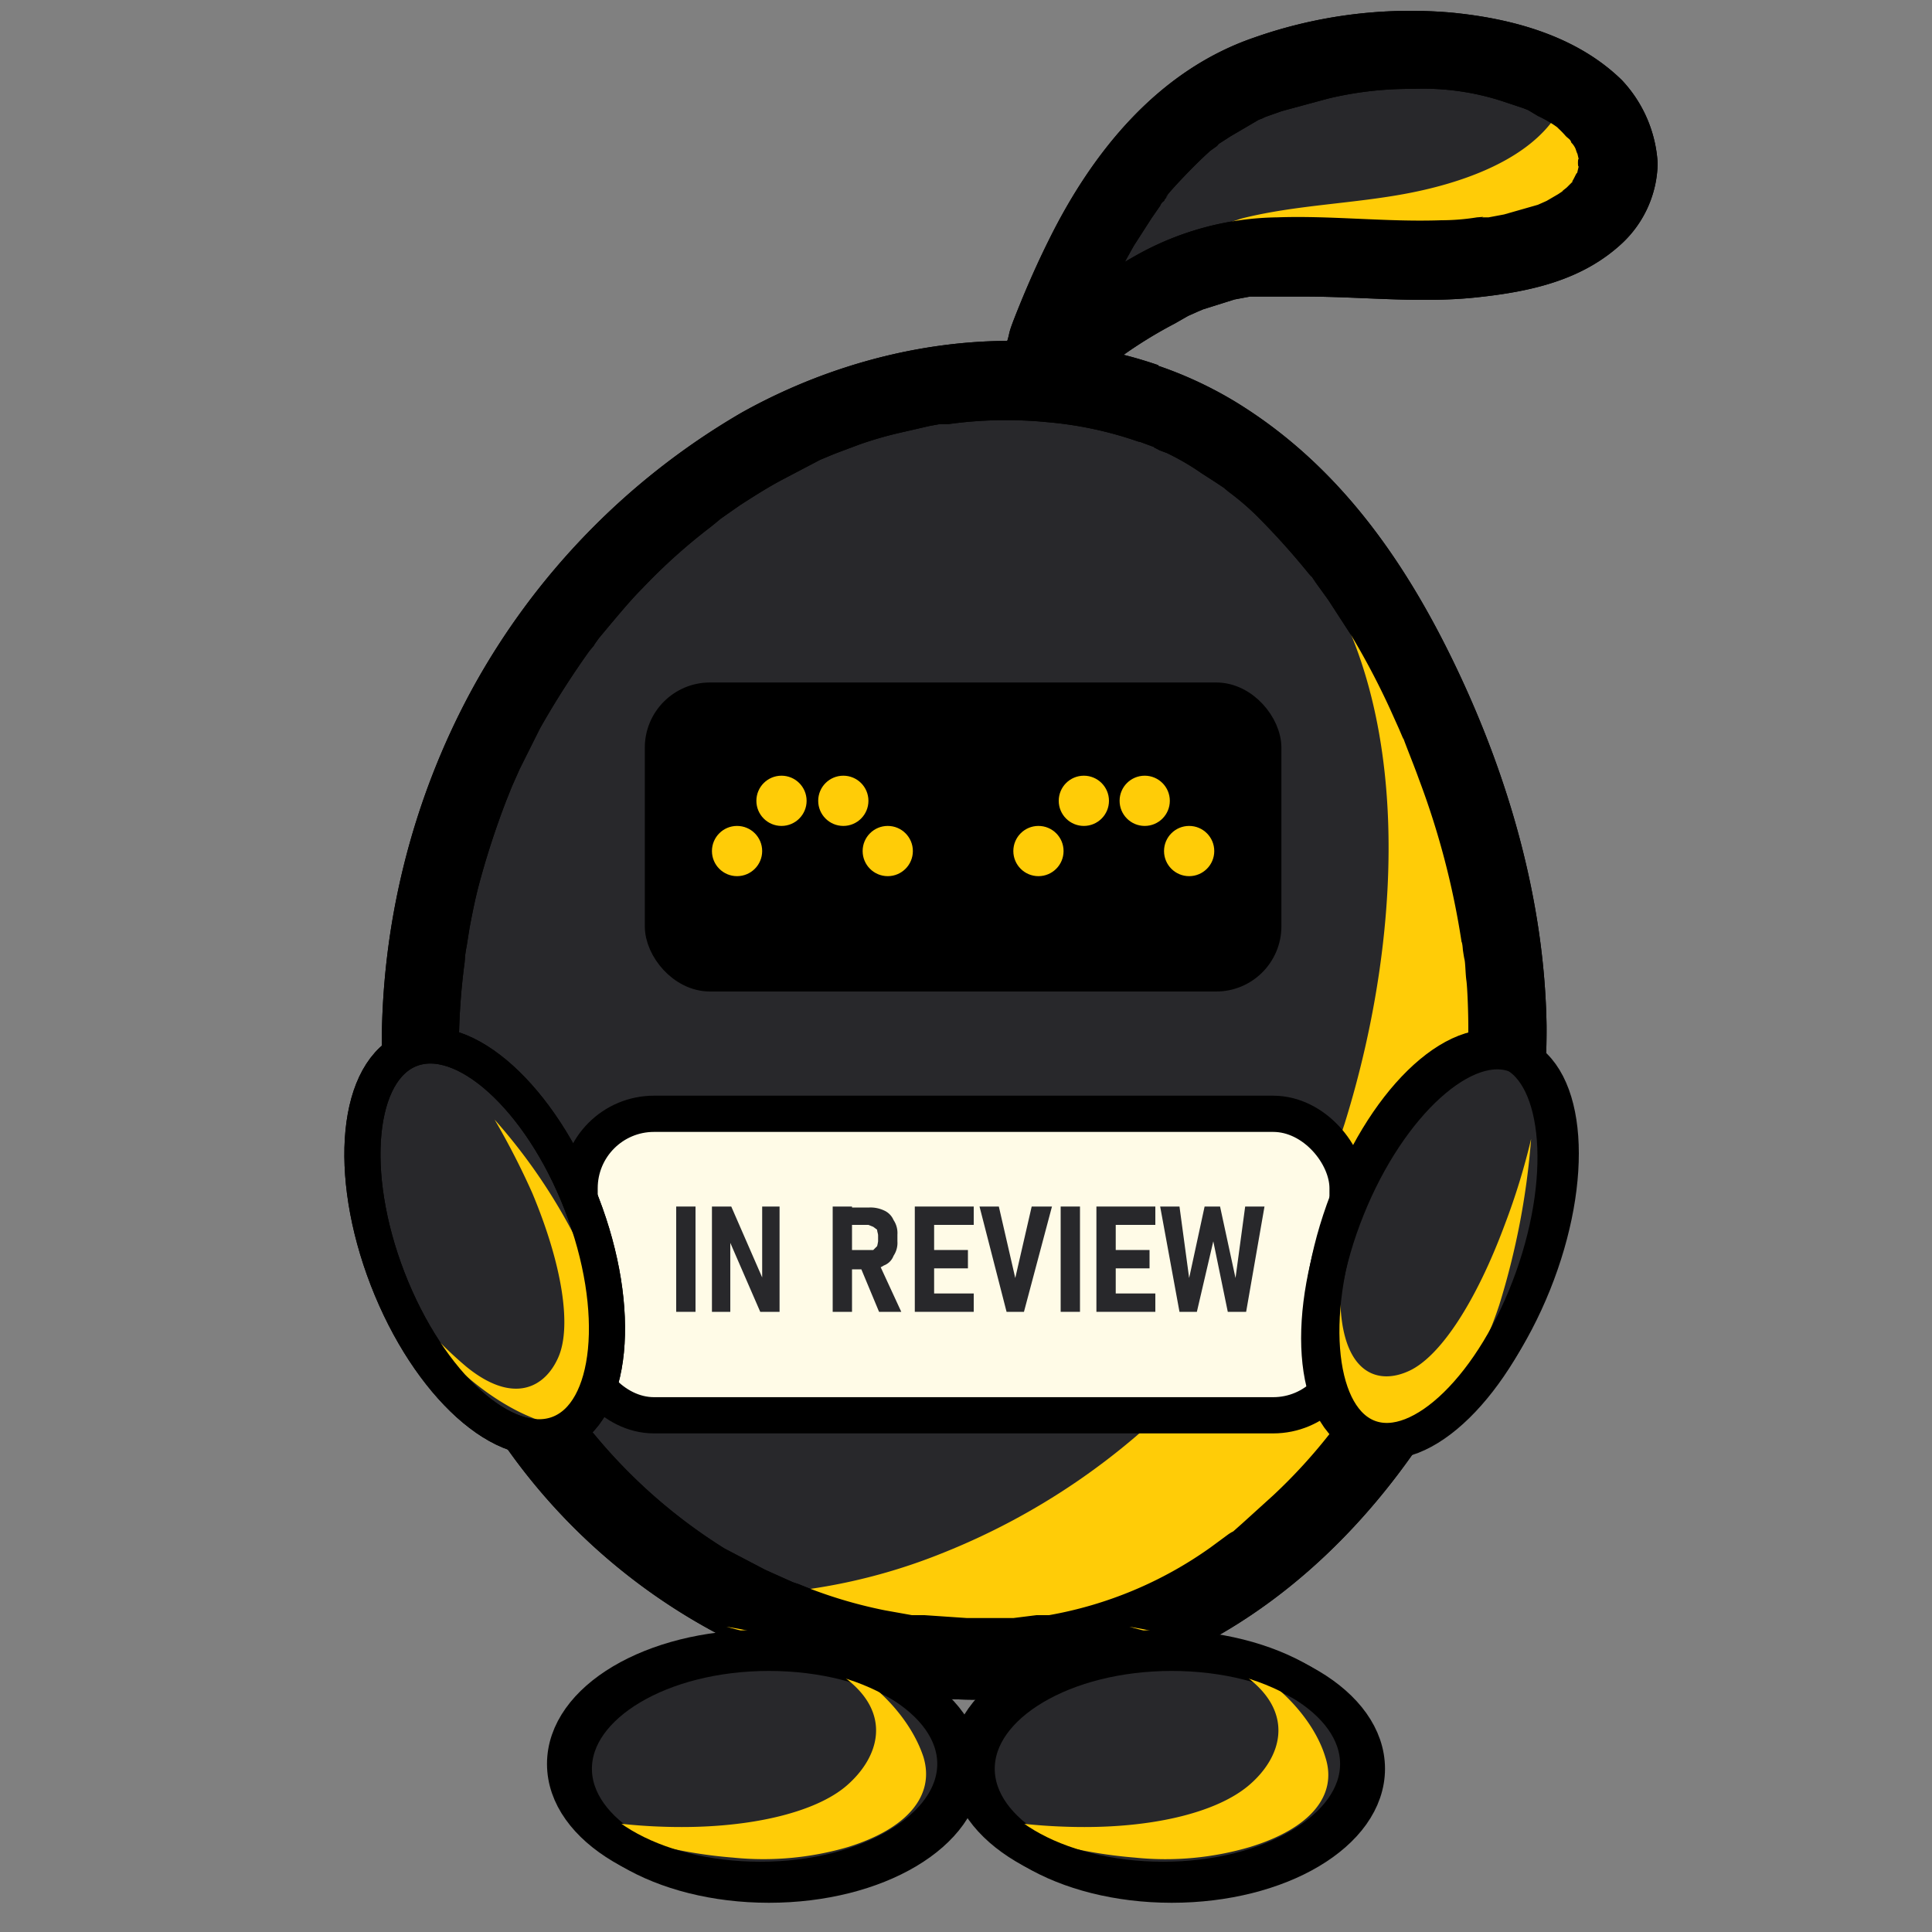 <svg xmlns="http://www.w3.org/2000/svg" viewBox="0 0 200 200"><rect x="0" y="0" width="200" height="200" fill="#808080" stroke="none"/><defs><style>.a,.d,.i,.k{fill:#28282B;}.b{fill:#000000;}.c{fill:#ffcc07;}.d,.e,.i,.j,.k,.l{stroke:#000000;}.d,.e,.f,.h,.i,.j,.k,.l{stroke-miterlimit:10;}.d,.e{stroke-width:3.75px;}.e,.j,.l{fill:none;}.f{fill:#000000;stroke:#000000;stroke-width:2.7px;}.g{fill:#ffcc07;}.h{fill:#fffbe7;stroke:#000000;stroke-width:3.75px;}.i,.j{stroke-width:3.75px;}.k,.l{stroke-width:3.75px;}</style></defs><path class="a" d="M118.9,41.7a48.4,48.4,0,0,0-31,.4A62.9,62.9,0,0,0,62.8,58.9a72.5,72.5,0,0,0-17.1,66.8c3.6,14,11.8,27.3,24.3,36.2s29.3,12.6,43.9,8.3c11-3.2,20.1-10.5,26.9-19.1a71.4,71.4,0,0,0,13.5-59.5C149.7,71,137.6,48.3,119,41.8"/><path class="b" d="M119.9,37.8c-14.2-4.9-30.2-2.3-43.1,4.9A74.4,74.4,0,0,0,48.9,71.3c-12.6,23.1-12.8,52.3,1.2,75A62.6,62.6,0,0,0,80.5,172c12.7,5,27.3,5.5,40,.1S143,156.6,149.8,145a76.7,76.7,0,0,0,10.3-38.8c-.2-12.9-3.9-25.7-9.4-37.2s-12.5-21.1-22.8-27.4a40.9,40.9,0,0,0-7.9-3.7,4,4,0,0,0-2.1,7.8l1.9.7c-.9-.3.1.1.2.2l.8.3a26,26,0,0,1,3.6,2.1l1.4.9.9.6c.1.1,1,.8.2.2a26.9,26.9,0,0,1,3.2,2.7,77,77,0,0,1,5.4,6c.8.9-.4-.6.3.3l.4.6,1.3,1.8,2.4,3.7a78.8,78.8,0,0,1,4,7.6l.9,2,.3.7c.5,1.2-.2-.7.2.4s1.1,2.8,1.6,4.2a83.2,83.2,0,0,1,4.4,16.8c.1.1.2,1.4.1.6s.1.8.2,1.2.1,1.5.2,2.2.2,3.2.2,4.9a76.9,76.9,0,0,1-.6,9.5c.1-.7,0,0,0,.1s-.1.8-.2,1.2a20,20,0,0,1-.4,2.4c-.3,1.6-.7,3.1-1.1,4.7a65.1,65.1,0,0,1-3,8.8c.3-.7-.2.6-.2.6l-.3.7c-.4.8-.7,1.5-1.1,2.2s-1.5,2.9-2.3,4.3l-2.4,3.8-1.4,2.1-.5.6-.5.7h-.1a55.8,55.8,0,0,1-6.1,6.7l-3.2,2.9-.9.8c-1.1.8.6-.4-.5.3l-1.9,1.4a41.1,41.1,0,0,1-16.7,7h-1.3l-2.4.3h-4.8l-4.4-.3H94.4l-2.8-.5a47.9,47.9,0,0,1-8.9-2.7l-.6-.2-.9-.4-2-.9L75,160.3a55.8,55.8,0,0,1-13.3-11.6,31.5,31.5,0,0,1-2.2-2.9,48.1,48.1,0,0,1-2.7-4.1,70.5,70.5,0,0,1-4.2-8.2c0,.2.2.6-.1-.1s-.3-.7-.4-1.1a14.3,14.3,0,0,1-.8-2.2c-.5-1.4-1-2.9-1.4-4.4a68.7,68.7,0,0,1-1.8-8.8c.1.8-.1-.4-.1-.5a2.2,2.2,0,0,0-.1-.8c-.1-.8-.1-1.5-.2-2.3s-.2-3.1-.2-4.7a68,68,0,0,1,.6-9s.1-1.3,0-.4.1-.8.2-1.2l.3-1.9c.3-1.6.6-3.1,1-4.6a86.3,86.3,0,0,1,2.8-8.6l.4-1,.2-.5.8-1.8,2.1-4.2a91,91,0,0,1,5.1-8l.5-.6c0-.1.8-1.1.3-.5l1.5-1.8c1.1-1.3,2.1-2.5,3.2-3.6a59.5,59.5,0,0,1,7-6.3l.5-.4.6-.5,2-1.4c1.4-.9,2.8-1.8,4.3-2.6l4-2.1,1.2-.5.5-.2L89,46a39.6,39.6,0,0,1,4.6-1.3l2.6-.6,1.1-.2h.9a43.5,43.5,0,0,1,10.2-.2,38.7,38.7,0,0,1,9.4,2,4,4,0,1,0,2.1-7.8Z"/><path class="c" d="M155.9,91.6c-4.6-20.6-16.7-43.3-35.4-49.8h-.1a45.6,45.6,0,0,0-17.2-2.3l3.5.6c10.2,2,20.1,7.2,27,15.2v.2c12.9,14.9,11.8,40.6,5.5,60.8a71.6,71.6,0,0,1-41.7,44.5,59.6,59.6,0,0,1-21,4.3c11.8,6.5,26.2,8.9,39,5.2,11-3.2,20.1-10.5,26.8-19.1A71.1,71.1,0,0,0,155.9,91.6Z"/><path class="b" d="M119.9,37.8c-14.2-4.9-30.2-2.3-43.1,4.9A74.4,74.4,0,0,0,48.9,71.3c-12.6,23.1-12.8,52.3,1.2,75A62.6,62.6,0,0,0,80.5,172c12.7,5,27.3,5.5,40,.1S143,156.6,149.8,145a76.7,76.7,0,0,0,10.3-38.8c-.2-12.9-3.9-25.7-9.4-37.2s-12.5-21.1-22.8-27.4a40.9,40.9,0,0,0-7.9-3.7,4,4,0,0,0-2.1,7.8l1.9.7c-.9-.3.1.1.2.2l.8.3a26,26,0,0,1,3.6,2.1l1.4.9.9.6c.1.1,1,.8.2.2a26.9,26.9,0,0,1,3.2,2.7,77,77,0,0,1,5.4,6c.8.9-.4-.6.3.3l.4.6,1.3,1.8,2.4,3.7a78.8,78.8,0,0,1,4,7.6l.9,2,.3.7c.5,1.2-.2-.7.2.4s1.1,2.8,1.6,4.2a83.2,83.2,0,0,1,4.4,16.8c.1.1.2,1.4.1.6s.1.8.2,1.2.1,1.5.2,2.2.2,3.2.2,4.9a76.9,76.9,0,0,1-.6,9.5c.1-.7,0,0,0,.1s-.1.8-.2,1.2a20,20,0,0,1-.4,2.4c-.3,1.6-.7,3.1-1.1,4.7a65.1,65.1,0,0,1-3,8.8c.3-.7-.2.6-.2.6l-.3.7c-.4.8-.7,1.5-1.1,2.2s-1.5,2.9-2.3,4.3l-2.4,3.8-1.4,2.1-.5.6-.5.7h-.1a55.8,55.8,0,0,1-6.1,6.7l-3.2,2.9-.9.8c-1.1.8.6-.4-.5.3l-1.9,1.4a41.1,41.1,0,0,1-16.7,7h-1.3l-2.4.3h-4.8l-4.4-.3H94.4l-2.8-.5a47.9,47.9,0,0,1-8.9-2.7l-.6-.2-.9-.4-2-.9L75,160.3a55.8,55.8,0,0,1-13.3-11.6,31.5,31.5,0,0,1-2.2-2.9,48.1,48.1,0,0,1-2.7-4.1,70.5,70.5,0,0,1-4.2-8.2c0,.2.2.6-.1-.1s-.3-.7-.4-1.1a14.3,14.3,0,0,1-.8-2.2c-.5-1.4-1-2.9-1.4-4.4a68.7,68.7,0,0,1-1.8-8.8c.1.8-.1-.4-.1-.5a2.2,2.2,0,0,0-.1-.8c-.1-.8-.1-1.5-.2-2.3s-.2-3.1-.2-4.7a68,68,0,0,1,.6-9s.1-1.3,0-.4.1-.8.2-1.2l.3-1.9c.3-1.6.6-3.1,1-4.6a86.3,86.3,0,0,1,2.8-8.6l.4-1,.2-.5.8-1.8,2.1-4.2a91,91,0,0,1,5.1-8l.5-.6c0-.1.8-1.1.3-.5l1.5-1.8c1.1-1.3,2.1-2.5,3.2-3.6a59.5,59.5,0,0,1,7-6.3l.5-.4.6-.5,2-1.4c1.4-.9,2.8-1.8,4.3-2.6l4-2.1,1.2-.5.5-.2L89,46a39.6,39.6,0,0,1,4.6-1.3l2.6-.6,1.1-.2h.9a43.5,43.5,0,0,1,10.2-.2,38.7,38.7,0,0,1,9.4,2,4,4,0,1,0,2.1-7.8Z"/><ellipse class="d" cx="121.3" cy="183.1" rx="20.2" ry="12"/><path class="c" d="M137.2,181.9c-1.2-4-5.5-9.1-13.1-11.7h0a42.1,42.1,0,0,0-7.2-1.8l1.5.4a33.8,33.8,0,0,1,10.8,4.9h0c4.8,3.7,3.5,8.2.1,11.1s-10.4,4.6-19,4.3a57.6,57.6,0,0,1-9-1,48.4,48.4,0,0,0,16.2,4.2,30.9,30.9,0,0,0,11.9-1.1C135.6,189.3,138.5,185.9,137.2,181.9Z"/><ellipse class="e" cx="120.4" cy="182.6" rx="20.2" ry="12"/><ellipse class="d" cx="79.6" cy="183.1" rx="20.2" ry="12"/><path class="c" d="M95.6,181.9c-1.3-4-5.5-9.1-13.1-11.7h-.1a39.9,39.9,0,0,0-7.2-1.8l1.5.4a33.8,33.8,0,0,1,10.8,4.9h0c4.9,3.7,3.5,8.2.2,11.1s-10.5,4.6-19.1,4.3a56.4,56.4,0,0,1-8.9-1,47.8,47.8,0,0,0,16.2,4.2,31.1,31.1,0,0,0,11.9-1.1C93.9,189.3,96.8,185.9,95.6,181.9Z"/><ellipse class="e" cx="78.7" cy="182.6" rx="20.2" ry="12"/><path class="a" d="M165,11.2c-3.4-3.4-9.5-5.5-15.7-5.9a47.5,47.5,0,0,0-18.1,2.4c-13.8,4.5-20.7,21.1-23.7,30.7l-.4.6h0c5.7-5.1,14.6-11.9,22.7-12.4,6.1-.4,12.2.3,18.3.3s12.7-1.2,16.5-4.3S168.3,14.7,165,11.2Z"/><path class="b" d="M167.9,8.3c-4.7-4.6-11.4-6.4-17.7-7a48.7,48.7,0,0,0-20.4,2.6c-9.9,3.4-16.7,11.8-21.2,20.9-1.2,2.4-2.3,4.9-3.3,7.4s-.7,2-1,3a8.8,8.8,0,0,0-.5,1.5c-.3.9-.2-.2.1-.3s-.3.4-.3.5a3.9,3.9,0,0,0,.6,4.9h.1a4.1,4.1,0,0,0,5.7,0l2.5-2.1,1.5-1.2c0-.1.6-.5.1-.1l.9-.7a45.9,45.9,0,0,1,6.6-4.2l1.4-.8.9-.4c.2-.1,1-.4.4-.2l3.5-1.1,1.6-.3h5.7c5.9,0,11.8.7,17.6.1s11.1-1.8,15.2-5.6a11.6,11.6,0,0,0,3.7-8.3,13.7,13.7,0,0,0-3.7-8.6,4.3,4.3,0,0,0-5.8,0,4.3,4.3,0,0,0,0,5.8c.2.2.4.3.5.5s0,.1.1.2a2.1,2.1,0,0,1,.4.6c.1.3.3.9.1.1l.3,1.3c-.2-1.2-.2,1.3,0,.1l-.3,1.3c.2-.8-.2.2-.4.5s.3-.2-.1.2l-.5.5c-.1.1-.8.6-.3.3l-.6.4-1.2.7-.9.4h0l-3.5,1-1.6.3h-.7c.5-.1-.4,0-.5,0a23.1,23.1,0,0,1-3.7.3c-5.7.2-11.4-.5-17-.3a30.6,30.6,0,0,0-14.7,4,73,73,0,0,0-13.2,9.6h5.6l.7,4.9c1-1.4,1.4-3.4,2-5.1a27.7,27.7,0,0,1,1-2.6c.1-.3.7-1.7.2-.7l.6-1.3a65.4,65.4,0,0,1,3-5.9l1.8-2.8.9-1.3a1,1,0,0,1,.4-.5,2.1,2.1,0,0,1,.4-.6c-.3.4-.3.5-.2.2s2.9-3.3,4.6-4.8l.7-.5c.1-.2.7-.6,0-.1l1.4-.9,2.9-1.7.8-.3c-.8.3-.3.1-.1,0l1.7-.6,4.8-1.3a36.5,36.5,0,0,1,8.8-1,26.5,26.5,0,0,1,9.3,1.3l2.1.7.5.2,1,.6a11.8,11.8,0,0,1,1.9,1.1c.2.1.5.5,0,0a9.4,9.4,0,0,1,1,1,4.2,4.2,0,0,0,5.8,0A4.3,4.3,0,0,0,167.9,8.3Z"/><path class="c" d="M162.4,7.7a9.2,9.2,0,0,1-1.9,5.1c-3.1,3.9-9,6.1-14.7,7.2s-11.6,1.2-17.2,2.6a21.9,21.9,0,0,0-7.5,4,7.9,7.9,0,0,1,1.9,2.5,18.3,18.3,0,0,1,7.1-2.7c5.7-.8,11.5-.4,17.3-.8s11.9-2,15.3-5.6S165.7,11.3,162.4,7.7Z"/><path class="b" d="M167.9,8.3c-4.7-4.6-11.4-6.4-17.7-7a48.7,48.7,0,0,0-20.4,2.6c-9.9,3.4-16.7,11.8-21.2,20.9-1.2,2.4-2.3,4.9-3.3,7.4s-.7,2-1,3a8.8,8.8,0,0,0-.5,1.5c-.3.9-.2-.2.1-.3s-.3.4-.3.5a3.9,3.9,0,0,0,.6,4.9h.1a4.1,4.1,0,0,0,5.7,0l2.5-2.1,1.5-1.2c0-.1.6-.5.1-.1l.9-.7a45.9,45.9,0,0,1,6.6-4.2l1.4-.8.9-.4c.2-.1,1-.4.4-.2l3.5-1.1,1.6-.3h5.7c5.9,0,11.8.7,17.6.1s11.1-1.8,15.2-5.6a11.6,11.6,0,0,0,3.7-8.3,13.7,13.7,0,0,0-3.7-8.6,4.3,4.3,0,0,0-5.8,0,4.3,4.3,0,0,0,0,5.8c.2.2.4.3.5.5s0,.1.1.2a2.1,2.1,0,0,1,.4.6c.1.3.3.9.1.1l.3,1.3c-.2-1.2-.2,1.3,0,.1l-.3,1.3c.2-.8-.2.2-.4.5s.3-.2-.1.2l-.5.5c-.1.1-.8.6-.3.3l-.6.4-1.2.7-.9.4h0l-3.5,1-1.6.3h-.7c.5-.1-.4,0-.5,0a23.1,23.1,0,0,1-3.7.3c-5.7.2-11.4-.5-17-.3a30.6,30.6,0,0,0-14.7,4,73,73,0,0,0-13.2,9.6h5.6l.7,4.9c1-1.4,1.4-3.4,2-5.1a27.7,27.7,0,0,1,1-2.6c.1-.3.7-1.7.2-.7l.6-1.3a65.4,65.4,0,0,1,3-5.9l1.8-2.8.9-1.3a1,1,0,0,1,.4-.5,2.1,2.1,0,0,1,.4-.6c-.3.4-.3.5-.2.2s2.9-3.3,4.6-4.8l.7-.5c.1-.2.7-.6,0-.1l1.4-.9,2.9-1.7.8-.3c-.8.3-.3.1-.1,0l1.7-.6,4.8-1.3a36.5,36.5,0,0,1,8.8-1,26.5,26.5,0,0,1,9.3,1.3l2.1.7.5.2,1,.6a11.8,11.8,0,0,1,1.9,1.1c.2.1.5.5,0,0a9.4,9.4,0,0,1,1,1,4.2,4.2,0,0,0,5.8,0A4.3,4.3,0,0,0,167.9,8.3Z"/><rect class="f" x="68.1" y="72" width="63.2" height="29.29" rx="5.4"/><circle class="g" cx="91.9" cy="88.1" r="2.6"/><circle class="g" cx="76.3" cy="88.1" r="2.6"/><circle class="g" cx="80.9" cy="82.9" r="2.6"/><circle class="g" cx="87.3" cy="82.9" r="2.6"/><circle class="g" cx="123.1" cy="88.1" r="2.6"/><circle class="g" cx="107.5" cy="88.1" r="2.6"/><circle class="g" cx="112.2" cy="82.9" r="2.6"/><circle class="g" cx="118.5" cy="82.9" r="2.6"/><rect class="h" x="60" y="115.3" width="79.5" height="31.21" rx="7.7"/><path class="a" d="M72,135.8H70V124.9h2Z"/><path class="a" d="M73.7,124.9h2l3.4,7.8-.2.3v-8.1h1.8v10.9h-2l-3.3-7.6.2-.2v7.8H73.7Z"/><path class="a" d="M86.2,124.9h2v10.9h-2Zm.9,4.5h3.3l.4-.4a4.3,4.3,0,0,0,.1-.5v-.6c0-.2-.1-.4-.1-.6l-.4-.3-.5-.2H87.1v-1.8H90a3.3,3.3,0,0,1,1.5.3,1.9,1.9,0,0,1,1,1,2.4,2.4,0,0,1,.4,1.5v.7a2.4,2.4,0,0,1-.4,1.5,1.7,1.7,0,0,1-1,1,2.4,2.4,0,0,1-1.5.4H87.1ZM89,131l1.9-.4,2.4,5.2H91Z"/><path class="a" d="M94.7,124.9h2v10.9h-2Zm.8,0h5.3v1.9H95.5Zm0,4.5h4.7v1.9H95.5Zm0,4.5h5.3v1.9H95.5Z"/><path class="a" d="M101.4,124.9h2l1.7,7.4,1.7-7.4h2.1L106,135.8h-1.8Z"/><path class="a" d="M111.8,135.8h-2V124.9h2Z"/><path class="a" d="M113.5,124.9h2v10.9h-2Zm.8,0h5.3v1.9h-5.3Zm0,4.5H119v1.9h-4.7Zm0,4.5h5.3v1.9h-5.3Z"/><path class="a" d="M124.7,124.9h1.6l1.6,7.4,1-7.4h2L129,135.8h-1.9l-1.5-7.3-1.7,7.3h-1.8l-2-10.9h2l1,7.4Z"/><ellipse class="i" cx="149" cy="129" rx="21.3" ry="10.4" transform="translate(-26.2 219.1) rotate(-68.1)"/><path class="c" d="M141.1,147.5c-2.1-3.3-3.8-9.9-2.7-18.4h0c.4-2.5.9-5.1,1.5-7.6l-.3,1.6a51.4,51.4,0,0,0-.8,12.6h0c.5,6.5,3.9,7.7,7.1,6.2s6.9-7.1,9.9-15.2a69.9,69.9,0,0,0,2.7-8.8,78,78,0,0,1-3.3,17.2,40,40,0,0,1-5.2,10.4C146.5,150.1,143.2,150.9,141.1,147.5Z"/><ellipse class="j" cx="149" cy="129" rx="21.3" ry="10.4" transform="translate(-22.6 225.9) rotate(-70.4)"/><ellipse class="k" cx="50.2" cy="129" rx="10.8" ry="21.4" transform="matrix(0.93, -0.36, 0.36, 0.93, -42.95, 26.61)"/><path class="c" d="M58,147.6c-3.8-.6-9.5-3.8-14.4-10.1h0a62.5,62.5,0,0,1-4-6l.9,1.2a40.3,40.3,0,0,0,7.8,8.8h0c4.8,3.9,8.1,2.2,9.5-1s.4-9.6-2.7-17a78.4,78.4,0,0,0-3.9-7.6,58.9,58.9,0,0,1,9,13.5,30.9,30.9,0,0,1,3,10.5C63.7,145.4,61.8,148.3,58,147.6Z"/><ellipse class="l" cx="50.2" cy="129" rx="10.8" ry="21.4" transform="matrix(0.93, -0.36, 0.36, 0.93, -42.95, 26.61)"/></svg>
